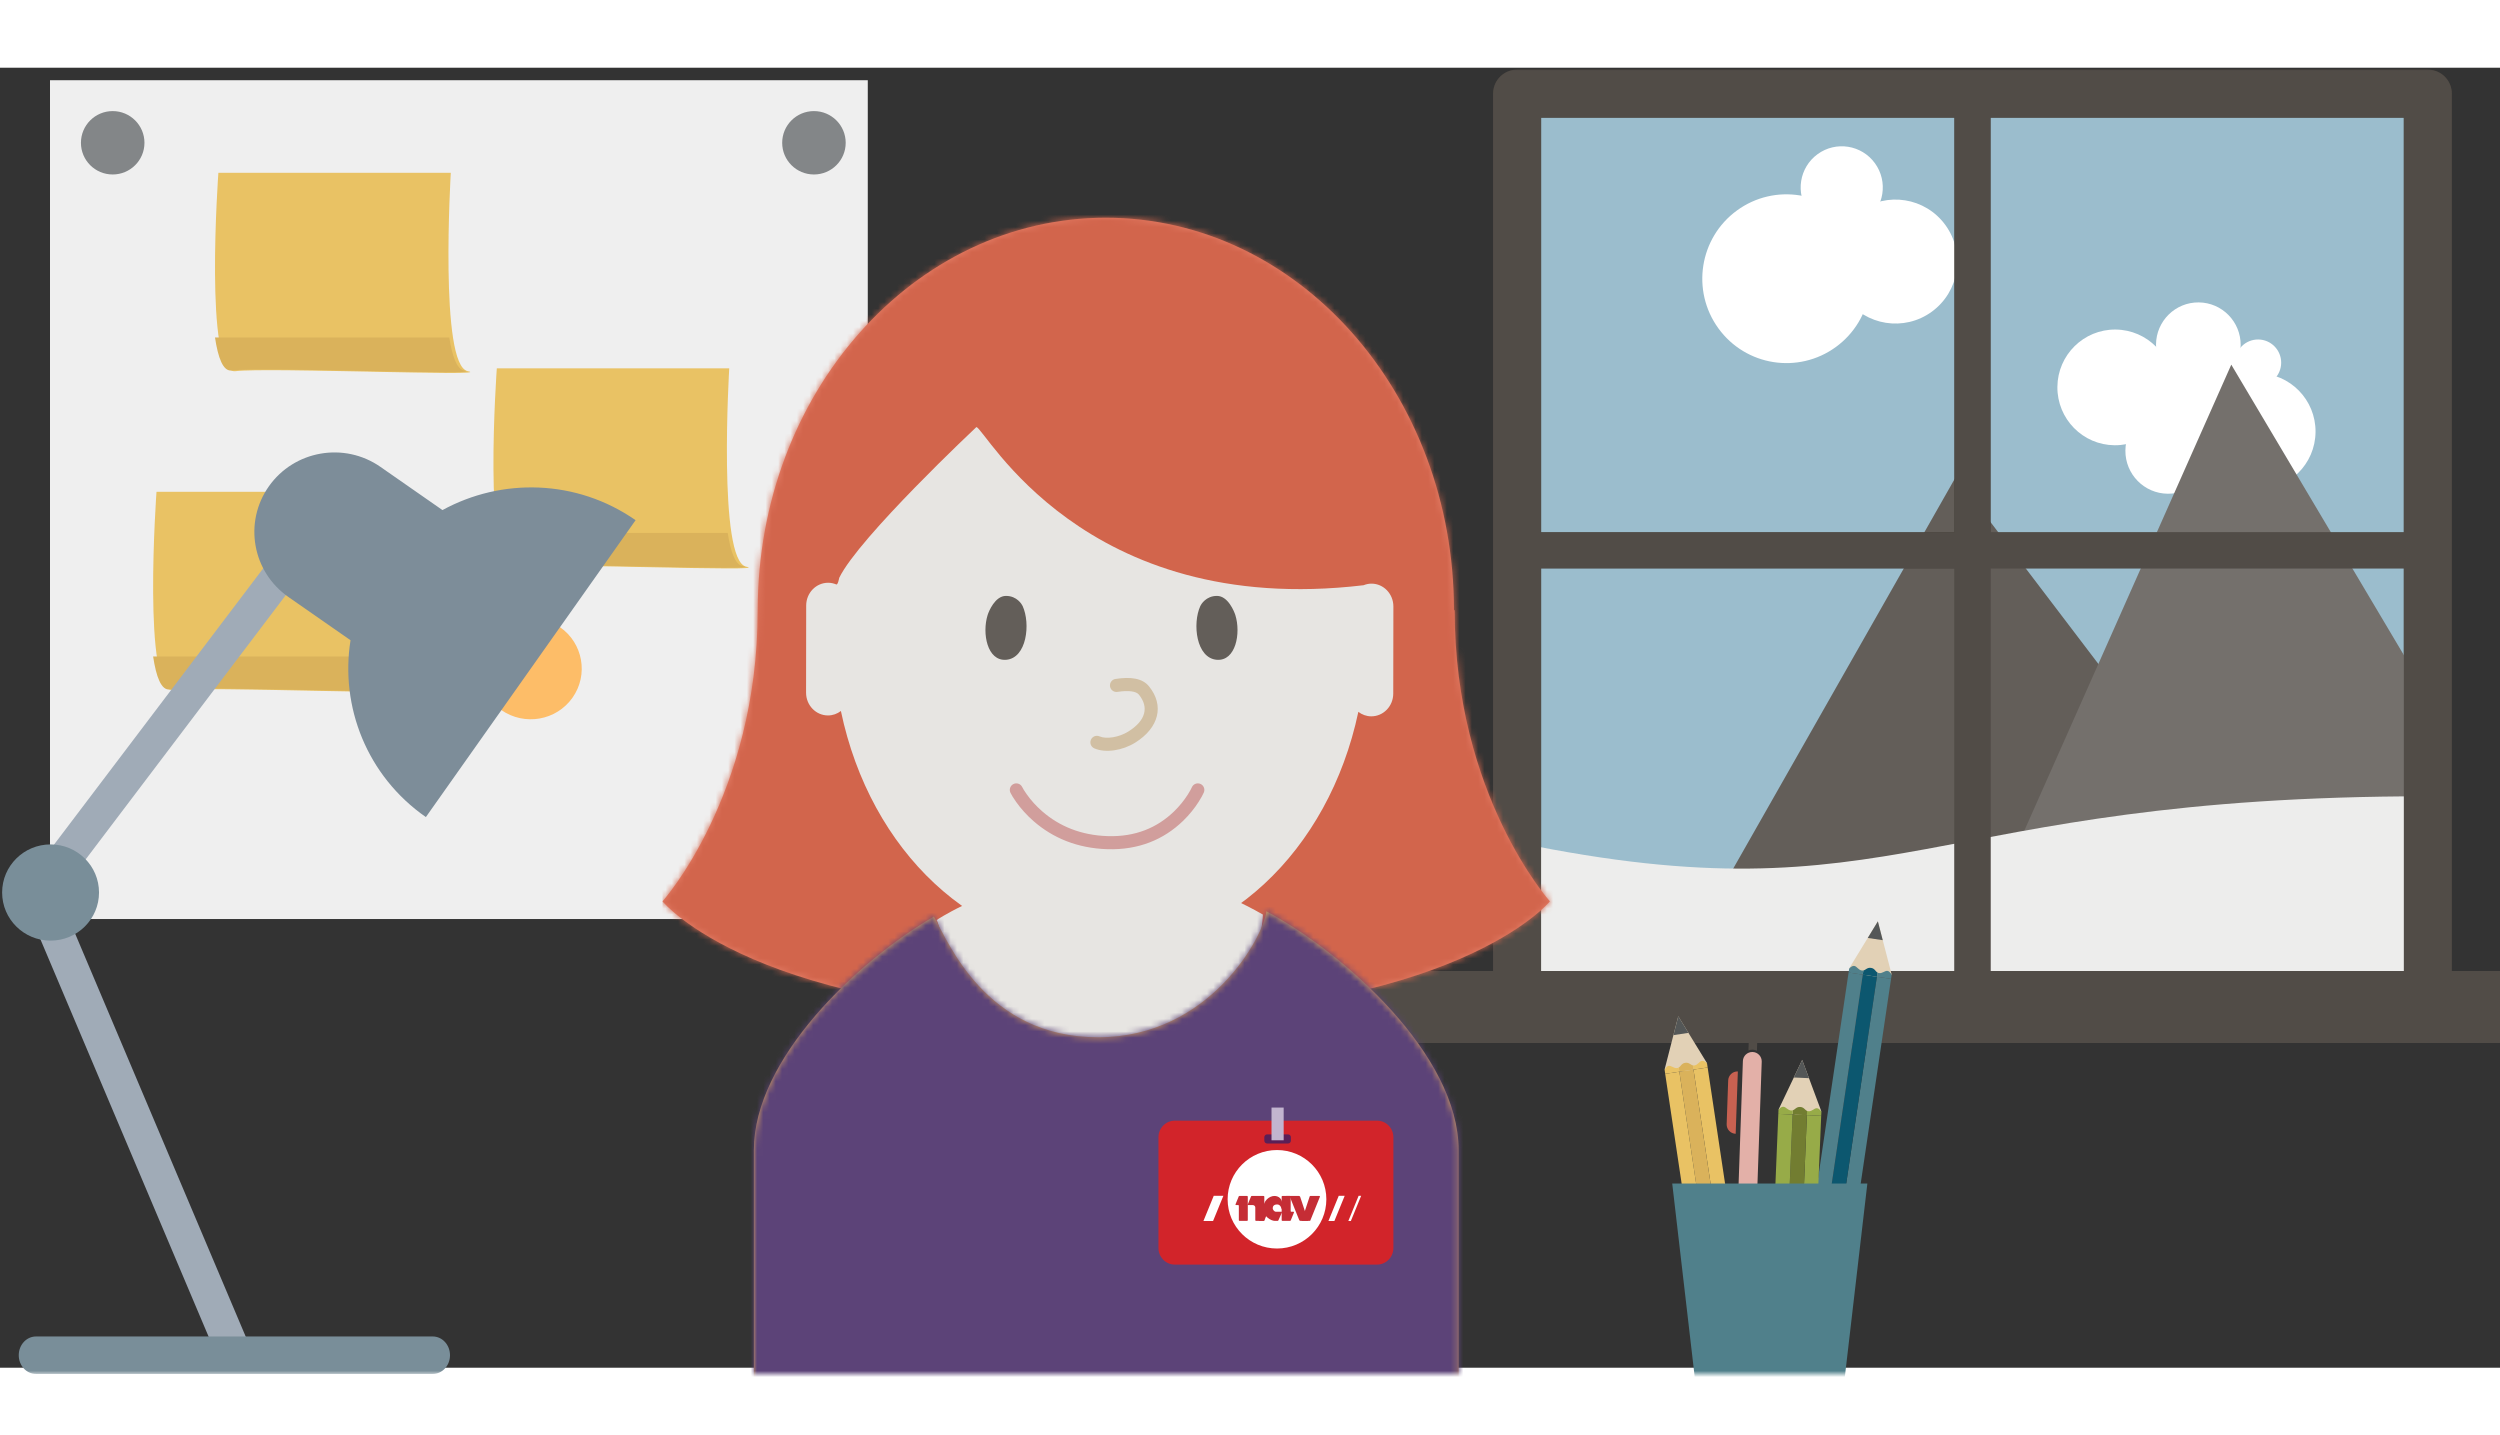 <?xml version="1.0" encoding="UTF-8"?>
<svg width="364px" height="209px" viewBox="0 0 400 208" version="1.1" xmlns="http://www.w3.org/2000/svg" xmlns:xlink="http://www.w3.org/1999/xlink">
    <rect x="0" y="0" width="400" height="208" fill="#333333" stroke="none"/>
    <!-- Generator: Sketch 48.2 (47327) - http://www.bohemiancoding.com/sketch -->
    <title>Foreground</title>
    <desc>Created with Sketch.</desc>
    <defs>
        <rect id="path-1" x="0" y="0" width="600" height="209"></rect>
        <path d="M126.745,62.796 L126.635,62.796 C126.635,28.115 101.699,0 70.933,0 C40.171,0 15.236,28.115 15.236,62.796 L15.236,62.827 C15.225,92.445 0,109.38 0,109.38 C0,109.38 15.035,127.88 70.935,127.88 C70.954,127.88 70.973,127.88 70.992,127.88 C71.01,127.88 71.025,127.88 71.044,127.88 C126.948,127.88 141.983,109.38 141.983,109.38 C141.983,109.38 126.745,92.435 126.745,62.796" id="path-3"></path>
        <path d="M81.998,6.281 C94.523,12.975 112.765,29.307 112.765,44.486 L112.765,84.312 C112.765,90.94 107.392,96.312 100.765,96.312 L0,96.312 L0,44.486 C0,29.914 16.524,14.279 28.8,7.13 C31.052,11.002 36.999,26.441 55.094,26.441 C73.056,26.441 81.632,10.116 81.998,6.281 Z" id="path-5"></path>
    </defs>
    <g id="A1" stroke="none" stroke-width="1" fill="none" fill-rule="evenodd" transform="translate(-11, -254)">
        <g id="Illustration" transform="translate(0, 34)">
            <g id="Content">
                <g id="Foreground" transform="translate(0, 220)">
                    <mask id="mask-2" fill="white">
                        <use xlink:href="#path-1"></use>
                    </mask>
                    <g id="Mask"></g>
                    <g mask="url(#mask-2)">
                        <g transform="translate(11, 2)">
                            <g id="Window" transform="translate(223, 2)">
                                <polygon id="Fill-77" fill="#9BBDCD" points="19.736 146.285 165.453 146.285 165.453 0.146 19.736 0.146"></polygon>
                                <polygon id="Stroke-78" stroke="#403A33" stroke-width="7.68" stroke-linecap="round" stroke-linejoin="round" points="19.736 146.285 165.453 146.285 165.453 0.146 19.736 0.146"></polygon>
                                <path d="M128.91,54.119 C128.953,48.975 133.146,44.841 138.276,44.883 C143.405,44.927 147.528,49.131 147.486,54.275 C147.443,59.419 143.25,63.556 138.12,63.512 C132.991,63.469 128.868,59.264 128.91,54.119" id="Fill-79" fill="#FFFFFF"></path>
                                <path d="M117.063,57.244 C117.095,53.456 120.181,50.412 123.958,50.443 C127.736,50.475 130.771,53.571 130.74,57.36 C130.708,61.148 127.621,64.192 123.845,64.162 C120.067,64.129 117.03,61.033 117.063,57.244" id="Fill-80" fill="#FFFFFF"></path>
                                <path d="M106.182,47.07 C106.224,41.957 110.391,37.847 115.49,37.892 C120.588,37.934 124.684,42.113 124.642,47.226 C124.6,52.338 120.433,56.447 115.334,56.405 C110.238,56.363 106.14,52.182 106.182,47.07" id="Fill-81" fill="#FFFFFF"></path>
                                <path d="M134.591,43.161 C134.608,41.113 136.278,39.465 138.321,39.483 C140.363,39.5 142.006,41.175 141.989,43.223 C141.971,45.271 140.301,46.919 138.259,46.902 C136.217,46.884 134.574,45.209 134.591,43.161" id="Fill-82" fill="#FFFFFF"></path>
                                <path d="M121.962,40.283 C121.995,36.531 125.051,33.516 128.793,33.549 C132.532,33.579 135.538,36.645 135.506,40.397 C135.475,44.149 132.419,47.164 128.677,47.133 C124.938,47.101 121.932,44.035 121.962,40.283" id="Fill-83" fill="#FFFFFF"></path>
                                <path d="M121.024,48.607 C120.986,53.208 124.673,56.968 129.262,57.007 C133.848,57.045 137.599,53.347 137.637,48.745 C137.676,44.145 133.988,40.385 129.4,40.347 C124.813,40.308 121.062,44.005 121.024,48.607" id="Fill-84" fill="#FFFFFF"></path>
                                <polygon id="Fill-85" fill="#635E59" points="135.394 121.188 89.955 61.428 49.8 132.076"></polygon>
                                <polygon id="Fill-86" fill="#74706C" points="163.536 93.209 134.006 43.511 95.847 129.427 163.536 118.409"></polygon>
                                <path d="M19.737,119.972 C80.783,132.589 84.81,112.57 165.454,112.57 L165.454,146.285 L19.737,146.285 L19.737,119.972 Z" id="Fill-87" fill="#EDEDEC"></path>
                                <path d="M88.271,21.182 C91.483,25.613 90.507,31.815 86.089,35.036 C81.671,38.257 75.487,37.278 72.275,32.847 C69.061,28.417 70.039,22.215 74.457,18.994 C78.875,15.773 85.059,16.751 88.271,21.182" id="Fill-88" fill="#FFFFFF"></path>
                                <path d="M73.716,21.82 C78.088,27.85 76.757,36.293 70.746,40.679 C64.73,45.064 56.313,43.729 51.941,37.698 C47.569,31.668 48.899,23.223 54.911,18.841 C60.926,14.454 69.344,15.789 73.716,21.82" id="Fill-89" fill="#FFFFFF"></path>
                                <path d="M76.991,11.285 C79.126,14.227 78.475,18.348 75.542,20.489 C72.606,22.629 68.497,21.979 66.364,19.035 C64.23,16.093 64.878,11.97 67.814,9.831 C70.75,7.691 74.857,8.341 76.991,11.285" id="Fill-90" fill="#FFFFFF"></path>
                                <polygon id="Stroke-91" stroke="#403A33" stroke-width="5.76" stroke-linecap="round" stroke-linejoin="round" points="19.738 73.215 92.596 73.215 92.596 0.146 19.738 0.146"></polygon>
                                <polygon id="Stroke-92" stroke="#514C47" stroke-width="5.76" stroke-linecap="round" stroke-linejoin="round" points="92.596 73.215 165.455 73.215 165.455 0.146 92.596 0.146"></polygon>
                                <polygon id="Stroke-93" stroke="#514C47" stroke-width="5.76" stroke-linecap="round" stroke-linejoin="round" points="19.738 146.285 92.596 146.285 92.596 73.215 19.738 73.215"></polygon>
                                <polygon id="Stroke-94" stroke="#514C47" stroke-width="5.76" stroke-linecap="round" stroke-linejoin="round" points="92.596 146.285 165.455 146.285 165.455 73.215 92.596 73.215"></polygon>
                                <path d="M0.276,146.284 L184.915,146.284" id="Stroke-95" stroke="#514C47" stroke-width="11.52" stroke-linecap="round" stroke-linejoin="round"></path>
                                <polygon id="Stroke-96" stroke="#514C47" stroke-width="7.68" stroke-linecap="round" stroke-linejoin="round" points="19.736 146.285 165.453 146.285 165.453 0.146 19.736 0.146"></polygon>
                            </g>
                            <g id="Tavle-med-postits" transform="translate(8, 0)">
                                <polygon id="Fill-412" fill="#EFEFEF" points="0 134.21 130.845 134.21 130.845 0 0 0"></polygon>
                                <path d="M15.114,10.013 C15.114,12.813 12.837,15.082 10.03,15.082 C7.222,15.082 4.95,12.813 4.95,10.013 C4.95,7.216 7.222,4.939 10.03,4.939 C12.837,4.939 15.114,7.216 15.114,10.013" id="Fill-414" fill="#838688"></path>
                                <path d="M127.311,10.013 C127.311,12.813 125.037,15.082 122.23,15.082 C119.419,15.082 117.15,12.813 117.15,10.013 C117.15,7.216 119.419,4.939 122.23,4.939 C125.037,4.939 127.311,7.216 127.311,10.013" id="Fill-415" fill="#838688"></path>
                                <path d="M56.955,97.585 C61.54,98.476 24.83,96.956 19.762,97.585 C14.7,98.219 17.04,65.854 17.04,65.854 L54.233,65.854 C54.233,65.854 52.36,96.704 56.955,97.585" id="Fill-416" fill="#E9C264"></path>
                                <path d="M53.985,92.195 L16.5,92.195 C16.987,95.463 17.803,97.643 19.15,97.48 C24.217,96.846 60.928,98.366 56.343,97.48 C55.193,97.261 54.457,95.185 53.985,92.195" id="Fill-417" fill="#DAB25B"></path>
                                <path d="M111.403,77.831 C115.983,78.715 79.277,77.2 74.214,77.831 C69.148,78.465 71.491,46.098 71.491,46.098 L108.679,46.098 C108.679,46.098 106.813,76.948 111.403,77.831" id="Fill-418" fill="#E9C264"></path>
                                <path d="M108.435,72.439 L70.95,72.439 C71.437,75.712 72.252,77.895 73.603,77.729 C78.667,77.095 115.373,78.61 110.793,77.729 C109.642,77.503 108.902,75.434 108.435,72.439" id="Fill-419" fill="#DAB25B"></path>
                                <path d="M66.85,46.554 C71.44,47.434 34.73,45.92 29.662,46.554 C24.6,47.179 26.94,14.817 26.94,14.817 L64.128,14.817 C64.128,14.817 62.26,45.668 66.85,46.554" id="Fill-420" fill="#E9C264"></path>
                                <path d="M63.885,41.159 L26.4,41.159 C26.887,44.427 27.702,46.611 29.05,46.443 C34.117,45.809 70.828,47.324 66.238,46.443 C65.093,46.223 64.352,44.145 63.885,41.159" id="Fill-421" fill="#DAB25B"></path>
                            </g>
                            <g id="Blyantholder" transform="translate(266, 134)">
                                <g id="Gul-blypenn" transform="translate(0, 15)">
                                    <polygon id="Fill-148" fill="#E2D1B6" points="7.123 8.274 2.522 0.764 0.331 9.294 4.004 9.705"></polygon>
                                    <polygon id="Fill-149" fill="#E9C264" points="11.009 49.65 13.275 49.308 7.224 8.959 4.96 9.297"></polygon>
                                    <polygon id="Fill-150" fill="#DAB25B" points="2.697 9.639 8.745 49.986 11.009 49.65 4.96 9.297"></polygon>
                                    <polygon id="Fill-151" fill="#E9C264" points="8.745 49.986 2.697 9.639 0.429 9.978 6.482 50.325"></polygon>
                                    <path d="M6.308,7.901 C5.882,7.964 5.676,8.553 5.113,8.636 C5.015,8.648 4.935,8.642 4.86,8.625 L4.96,9.297 L7.224,8.958 L7.129,8.332 C7.129,8.332 6.736,7.838 6.308,7.901" id="Fill-152" fill="#E9C264"></path>
                                    <path d="M4.86,8.625 C4.469,8.539 4.243,8.125 3.643,8.212 C3.04,8.303 2.948,8.766 2.597,8.967 L2.698,9.639 L4.961,9.297 L4.86,8.625 Z" id="Fill-153" fill="#DAB25B"></path>
                                    <path d="M2.597,8.967 C2.532,9.005 2.453,9.033 2.359,9.048 C1.79,9.131 1.425,8.637 0.997,8.7 C0.573,8.76 0.343,9.352 0.343,9.352 L0.429,9.978 L2.698,9.639 L2.597,8.967 Z" id="Fill-154" fill="#E9C264"></path>
                                    <polygon id="Fill-155" fill="#545757" points="2.526 0.764 1.751 3.784 4.151 3.424"></polygon>
                                </g>
                                <g id="Blå-blypenn" transform="translate(23, 0)">
                                    <polygon id="Fill-157" fill="#E2D1B6" points="13.67 9.102 11.459 0.579 6.879 8.088 10.273 9.556"></polygon>
                                    <polygon id="Fill-158" fill="#50808B" points="5.32 49.808 7.583 50.144 13.568 9.783 11.304 9.447"></polygon>
                                    <polygon id="Fill-159" fill="#0C576F" points="9.038 9.11 3.054 49.471 5.319 49.808 11.304 9.449"></polygon>
                                    <polygon id="Fill-160" fill="#50808B" points="3.054 49.471 9.041 9.111 6.773 8.774 0.787 49.136"></polygon>
                                    <path d="M13.001,8.508 C12.576,8.442 12.206,8.942 11.637,8.858 C11.545,8.844 11.471,8.815 11.404,8.775 L11.304,9.447 L13.567,9.783 L13.662,9.157 C13.662,9.157 13.427,8.571 13.001,8.508" id="Fill-161" fill="#50808B"></path>
                                    <path d="M11.402,8.775 C11.055,8.58 10.963,8.114 10.36,8.025 C9.754,7.936 9.53,8.353 9.142,8.442 L9.039,9.113 L11.304,9.447 L11.402,8.775 Z" id="Fill-162" fill="#0C576F"></path>
                                    <path d="M9.139,8.441 C9.061,8.459 8.981,8.461 8.892,8.447 C8.321,8.363 8.117,7.784 7.689,7.714 C7.261,7.654 6.868,8.148 6.868,8.148 L6.773,8.777 L9.041,9.11 L9.139,8.441 Z" id="Fill-163" fill="#50808B"></path>
                                    <polygon id="Fill-164" fill="#545757" points="11.459 0.579 9.84 3.237 12.24 3.596"></polygon>
                                </g>
                                <g id="Grønn-blypenn" transform="translate(17, 22)">
                                    <polygon id="Fill-166" fill="#E2D1B6" points="8.424 9.003 5.349 0.752 1.564 8.699 5.09 9.807"></polygon>
                                    <polygon id="Fill-167" fill="#97AB48" points="5.245 30.306 7.534 30.404 8.392 9.691 6.106 9.591"></polygon>
                                    <polygon id="Fill-168" fill="#727D31" points="3.821 9.491 2.963 30.203 5.246 30.306 6.107 9.592"></polygon>
                                    <polygon id="Fill-169" fill="#97AB48" points="2.959 30.203 3.817 9.491 1.532 9.388 0.673 30.105"></polygon>
                                    <path d="M7.697,8.48 C7.266,8.46 6.955,8.997 6.38,8.969 C6.287,8.963 6.207,8.945 6.136,8.914 L6.104,9.592 L8.393,9.692 L8.425,9.061 C8.425,9.061 8.129,8.498 7.697,8.48" id="Fill-170" fill="#97AB48"></path>
                                    <path d="M6.136,8.914 C5.765,8.75 5.627,8.302 5.019,8.276 C4.409,8.25 4.229,8.687 3.85,8.81 L3.821,9.494 L6.107,9.592 L6.136,8.914 Z" id="Fill-171" fill="#727D31"></path>
                                    <path d="M3.85,8.81 C3.775,8.836 3.695,8.853 3.603,8.847 C3.026,8.824 2.761,8.258 2.33,8.245 C1.897,8.227 1.558,8.755 1.558,8.755 L1.533,9.387 L3.821,9.494 L3.85,8.81 Z" id="Fill-172" fill="#97AB48"></path>
                                    <polygon id="Fill-173" fill="#545757" points="5.349 0.752 4.007 3.564 6.44 3.673"></polygon>
                                </g>
                                <g id="Rød-penn" transform="translate(12.924, 42.099) rotate(2) translate(-12.924, -42.099) translate(9.924, 18.099)">
                                    <path d="M1.522,16.521 L1.522,16.521 L1.522,6.535 C0.696,6.535 0.026,7.204 0.026,8.03 L0.026,15.027 C0.026,15.852 0.696,16.521 1.522,16.521" id="Fill-103" fill="#C86151"></path>
                                    <path d="M5.285,4.845 C5.285,4.016 4.61,3.345 3.777,3.345 C2.944,3.345 2.268,4.016 2.268,4.845 L2.268,38.025 L5.285,38.025 L5.285,4.845 Z" id="Fill-104" fill="#E3B0A8"></path>
                                    <path d="M3.777,2.967 C4.022,2.967 4.251,3.031 4.456,3.134 L4.456,1.516 C4.456,1.143 4.152,0.841 3.777,0.841 C3.402,0.841 3.098,1.143 3.098,1.516 L3.098,3.134 C3.302,3.031 3.531,2.967 3.777,2.967" id="Fill-105" fill="#514C47"></path>
                                    <path d="M4.087,47.055 L5.285,38.025 L2.269,38.025 L3.468,47.055 C3.516,47.415 4.039,47.415 4.087,47.055" id="Fill-106" fill="#C86151"></path>
                                    <path d="M3.207,45.094 L3.468,47.055 C3.516,47.415 4.039,47.415 4.087,47.055 L4.347,45.094 L3.207,45.094 Z" id="Fill-107" fill="#514C47"></path>
                                </g>
                                <polygon id="Kopp" fill="#50808B" points="32.777 42.531 1.556 42.531 5.298 74.716 29.029 74.716"></polygon>
                            </g>
                            <g id="Lampe" transform="translate(0, 59)">
                                <g id="Group-2">
                                    <path d="M89.602,28.511 C85.913,25.943 80.824,26.829 78.235,30.494 C75.646,34.157 76.54,39.212 80.229,41.783 C83.921,44.348 89.01,43.463 91.599,39.8 C94.186,36.137 93.294,31.082 89.602,28.511" id="Fill-86" fill="#FDBD68"></path>
                                    <path d="M37.464,147.381 C36.394,147.381 35.378,146.756 34.939,145.715 L3.741,72.018 C3.364,71.128 3.493,70.104 4.076,69.332 L48.658,10.461 C49.567,9.261 51.282,9.02 52.491,9.922 C53.7,10.823 53.943,12.53 53.036,13.728 L9.4,71.352 L39.986,143.61 C40.574,144.992 39.917,146.589 38.525,147.169 C38.178,147.314 37.818,147.381 37.464,147.381" id="Fill-88" fill="#A0ABB7"></path>
                                    <path d="M70.796,9.778 L60.866,2.861 C55.073,-1.171 47.085,0.222 43.022,5.973 C38.959,11.724 40.361,19.658 46.154,23.689 L56.084,30.604 C54.399,41.202 58.693,52.32 68.138,58.898 L101.695,11.395 C92.25,4.817 80.261,4.595 70.796,9.778" id="Fill-89" fill="#7D8D99"></path>
                                    <path d="M15.843,70.967 C15.843,66.713 12.372,63.27 8.091,63.27 C3.809,63.27 0.34,66.713 0.34,70.967 C0.34,75.217 3.809,78.664 8.091,78.664 C12.372,78.664 15.843,75.217 15.843,70.967" id="Fill-90" fill="#798E99"></path>
                                </g>
                                <path d="M69.239,148 L5.761,148 C4.237,148 3,146.659 3,145 C3,143.341 4.237,142 5.761,142 L69.239,142 C70.763,142 72,143.341 72,145 C72,146.659 70.763,148 69.239,148" id="Fill-87" fill="#798E99"></path>
                            </g>
                            <g id="kvinne/-forfra/-B" transform="translate(106, 22)">
                                <g id="hårfarge/-brunn">
                                    <mask id="mask-4" fill="white">
                                        <use xlink:href="#path-3"></use>
                                    </mask>
                                    <use id="Mask" fill="#E57F68" xlink:href="#path-3"></use>
                                    <g id="🌈" mask="url(#mask-4)" fill="#D2654C">
                                        <g transform="translate(0, -4.188)" id="hårfarge/-rød">
                                            <rect x="0" y="0" width="144.088" height="165.406"></rect>
                                        </g>
                                    </g>
                                </g>
                                <g id="Group" transform="translate(14.618, 33.5)">
                                    <path d="M29.235,78.877 C31.368,82.297 37.358,142.375 55.338,142.375 C73.322,142.375 81.441,81.18 81.441,77.994 C53.908,62.18 29.235,78.877 29.235,78.877 Z" id="Combined-Shape" fill="#E7E5E2"></path>
                                    <g id="👔Kropp" transform="translate(0, 71.188)">
                                        <mask id="mask-6" fill="white">
                                            <use xlink:href="#path-5"></use>
                                        </mask>
                                        <use id="Mask" fill="#D8A25D" xlink:href="#path-5"></use>
                                        <g id="+20/-Lilla" mask="url(#mask-6)" fill="#5C4378">
                                            <g transform="translate(-68.912, -42.239)" id="Fill-58">
                                                <polygon points="0 195.72 263.118 195.72 263.118 0 0 0"></polygon>
                                            </g>
                                        </g>
                                        <g id="nav-id/-kort" mask="url(#mask-6)">
                                            <g transform="translate(64.735, 37.688)" id="NAV-Copy-2">
                                                <g transform="translate(0, -2.094)">
                                                    <g id="Group-11">
                                                        <g id="Navansatt-dame">
                                                            <g transform="translate(0, 1.57)">
                                                                <path d="M34.973,25.648 L2.613,25.648 C1.169,25.648 0,24.458 0,22.988 L0,5.279 C0,3.809 1.169,2.617 2.613,2.617 L34.973,2.617 C36.417,2.617 37.588,3.809 37.588,5.279 L37.588,22.988 C37.588,24.458 36.417,25.648 34.973,25.648" id="Fill-97" fill="#D2242A"></path>
                                                                <path d="M26.863,15.197 C26.863,19.546 23.329,23.076 18.97,23.076 C14.602,23.076 11.067,19.546 11.067,15.197 C11.067,10.848 14.602,7.318 18.97,7.318 C23.329,7.318 26.863,10.848 26.863,15.197" id="Fill-98" fill="#FFFFFF"></path>
                                                                <polygon id="Fill-99" fill="#FFFFFF" points="8.738 18.67 7.197 18.67 8.843 14.645 10.387 14.645"></polygon>
                                                                <polygon id="Fill-100" fill="#FFFFFF" points="28.151 18.67 27.197 18.67 28.843 14.645 29.797 14.645"></polygon>
                                                                <polygon id="Fill-101" fill="#FFFFFF" points="30.786 18.67 30.382 18.67 32.024 14.645 32.429 14.645"></polygon>
                                                                <path d="M12.97,18.651 L14.182,18.651 C14.245,18.651 14.293,18.603 14.293,18.542 L14.293,14.775 C14.293,14.714 14.245,14.666 14.182,14.666 L12.957,14.666 C12.875,14.666 12.816,14.729 12.816,14.808 L12.334,15.993 C12.304,16.054 12.353,16.128 12.417,16.128 L12.764,16.128 C12.816,16.128 12.86,16.167 12.86,16.225 L12.86,18.542 C12.86,18.603 12.909,18.651 12.97,18.651" id="Fill-102" fill="#C52D35"></path>
                                                                <path d="M15.604,18.651 L16.82,18.651 C16.883,18.651 16.937,18.603 16.937,18.542 L16.937,14.775 C16.937,14.714 16.883,14.666 16.82,14.666 L14.929,14.666 C14.849,14.666 14.786,14.729 14.786,14.808 L14.302,15.993 L14.136,16.128 L15.103,16.128 C15.318,16.128 15.494,16.299 15.494,16.517 L15.494,18.542 C15.494,18.603 15.543,18.651 15.604,18.651" id="Fill-103" fill="#C52D35"></path>
                                                                <path d="M21.042,14.666 L19.826,14.666 C19.764,14.666 19.714,14.714 19.714,14.775 L19.714,18.542 C19.714,18.603 19.764,18.651 19.826,18.651 L21.055,18.651 C21.136,18.651 21.195,18.588 21.195,18.509 L21.677,17.323 C21.707,17.259 21.661,17.188 21.587,17.188 L21.251,17.188 C21.195,17.188 21.156,17.144 21.156,17.094 L21.156,14.775 C21.156,14.714 21.101,14.666 21.042,14.666" id="Fill-104" fill="#C52D35"></path>
                                                                <path d="M16.04,18.651 L16.839,18.651 C16.917,18.651 16.98,18.586 16.98,18.51 L17.462,17.321 C17.49,17.258 17.443,17.186 17.373,17.186 L17.035,17.186 L16.04,18.651 Z" id="Fill-105" fill="#C52D35"></path>
                                                                <path d="M24.296,14.666 L25.741,14.666 C25.812,14.666 25.862,14.733 25.832,14.797 L24.301,18.59 C24.29,18.629 24.255,18.651 24.212,18.651 L22.903,18.651 L24.201,14.731 C24.216,14.692 24.255,14.666 24.296,14.666" id="Fill-106" fill="#C52D35"></path>
                                                                <path d="M22.483,14.666 L20.438,14.666 C20.293,14.666 21.026,14.807 21.078,14.938 L22.523,18.525 C22.553,18.605 22.627,18.651 22.709,18.651 L23.949,18.651 L22.674,14.801 C22.646,14.716 22.568,14.666 22.483,14.666" id="Fill-107" fill="#C52D35"></path>
                                                                <path d="M19.813,15.944 C19.813,16.746 19.711,16.794 19.711,16.794 C19.711,16.794 19.596,16.025 19.001,16.025 C18.417,16.025 18.284,16.366 18.284,16.619 C18.284,16.913 18.582,17.188 18.749,17.188 L19.813,17.188 L19.185,18.577 C19.162,18.623 19.118,18.651 19.068,18.651 L18.584,18.651 C18.078,18.651 16.756,17.989 16.756,16.708 C16.756,15.424 17.739,14.666 18.558,14.666 C19.235,14.666 19.813,15.13 19.813,15.944 Z" id="Fill-108" fill="#C52D35"></path>
                                                                <path d="M20.738,6.273 L17.385,6.273 C17.137,6.273 16.937,6.073 16.937,5.825 L16.937,5.261 C16.937,5.016 17.137,4.814 17.385,4.814 L20.738,4.814 C20.987,4.814 21.187,5.016 21.187,5.261 L21.187,5.825 C21.187,6.073 20.987,6.273 20.738,6.273" id="Fill-109" fill="#5A1F57"></path>
                                                                <polygon id="Fill-110" fill="#C2B5CF" points="18.091 5.758 20.034 5.758 20.034 0.523 18.091 0.523"></polygon>
                                                            </g>
                                                        </g>
                                                    </g>
                                                </g>
                                            </g>
                                        </g>
                                    </g>
                                    <path d="M13.656,24.121 C13.656,24.121 13.438,25.368 13.154,25.163 C12.759,25.002 12.337,24.907 11.888,24.905 C9.951,24.903 8.376,26.533 8.372,28.547 L8.353,42.484 C8.349,44.499 9.916,46.133 11.857,46.137 C12.632,46.137 13.344,45.869 13.926,45.424 C18.616,67.866 35.331,83.715 55.263,83.75 C75.195,83.782 91.963,67.986 96.717,45.56 C97.298,46.005 98.009,46.277 98.787,46.279 C100.725,46.281 102.3,44.651 102.302,42.639 L102.324,28.7 C102.325,26.686 100.758,25.051 98.82,25.047 C98.372,25.047 97.946,25.143 97.554,25.301 C52.602,30.643 36.922,0.002 35.597,0 C35.597,0 16.797,17.644 13.656,24.121 Z" id="Fill-337-Copy-7" fill="#E7E5E2"></path>
                                </g>
                                <g id="Group" transform="translate(50.118, 58.625)">
                                    <path d="M4.857,12.107 C1.835,12.336 0.989,7.87 1.9,4.953 C2.071,4.4 3.071,1.884 4.842,1.884 C6.611,1.884 7.392,3.259 7.5,3.496 C8.801,6.339 8.162,11.856 4.857,12.107" id="Fill-42" fill="#635E59"></path>
                                    <path d="M38.58,12.107 C41.602,12.336 42.448,7.87 41.537,4.953 C41.366,4.4 40.366,1.884 38.595,1.884 C36.826,1.884 36.045,3.259 35.937,3.496 C34.636,6.339 35.275,11.856 38.58,12.107" id="Fill-44" fill="#635E59"></path>
                                    <path d="M22.677,17.242 C24.454,16.968 25.667,17.14 26.102,17.674 C27.743,19.696 27.218,21.835 24.403,23.591 C22.923,24.513 20.886,24.838 19.808,24.36 C19.281,24.126 18.664,24.365 18.431,24.893 C18.197,25.422 18.436,26.04 18.963,26.274 C20.745,27.065 23.486,26.628 25.506,25.368 C29.331,22.983 30.207,19.415 27.721,16.352 C26.67,15.058 24.808,14.794 22.359,15.172 C21.789,15.26 21.398,15.795 21.486,16.366 C21.574,16.938 22.107,17.33 22.677,17.242 Z" id="Stroke-46" fill="#D1BFA3" fill-rule="nonzero"></path>
                                    <path d="M34.579,32.506 C34.485,32.723 34.269,33.137 33.922,33.682 C33.334,34.606 32.596,35.531 31.7,36.395 C29.029,38.967 25.554,40.455 21.13,40.319 C16.816,40.186 13.356,38.722 10.643,36.36 C9.647,35.493 8.824,34.564 8.167,33.638 C7.779,33.093 7.537,32.679 7.431,32.463 C7.177,31.944 6.551,31.731 6.034,31.986 C5.516,32.241 5.303,32.869 5.558,33.388 C5.711,33.7 6.01,34.21 6.466,34.853 C7.215,35.908 8.146,36.959 9.274,37.941 C12.336,40.607 16.25,42.263 21.066,42.412 C26.08,42.566 30.089,40.85 33.147,37.905 C34.169,36.92 35.01,35.865 35.682,34.808 C36.091,34.166 36.357,33.656 36.493,33.344 C36.723,32.814 36.482,32.197 35.953,31.966 C35.425,31.735 34.81,31.977 34.579,32.506 Z" id="Stroke-48" fill="#D19E9C" fill-rule="nonzero"></path>
                                </g>
                            </g>
                        </g>
                    </g>
                </g>
            </g>
        </g>
    </g>
</svg>
